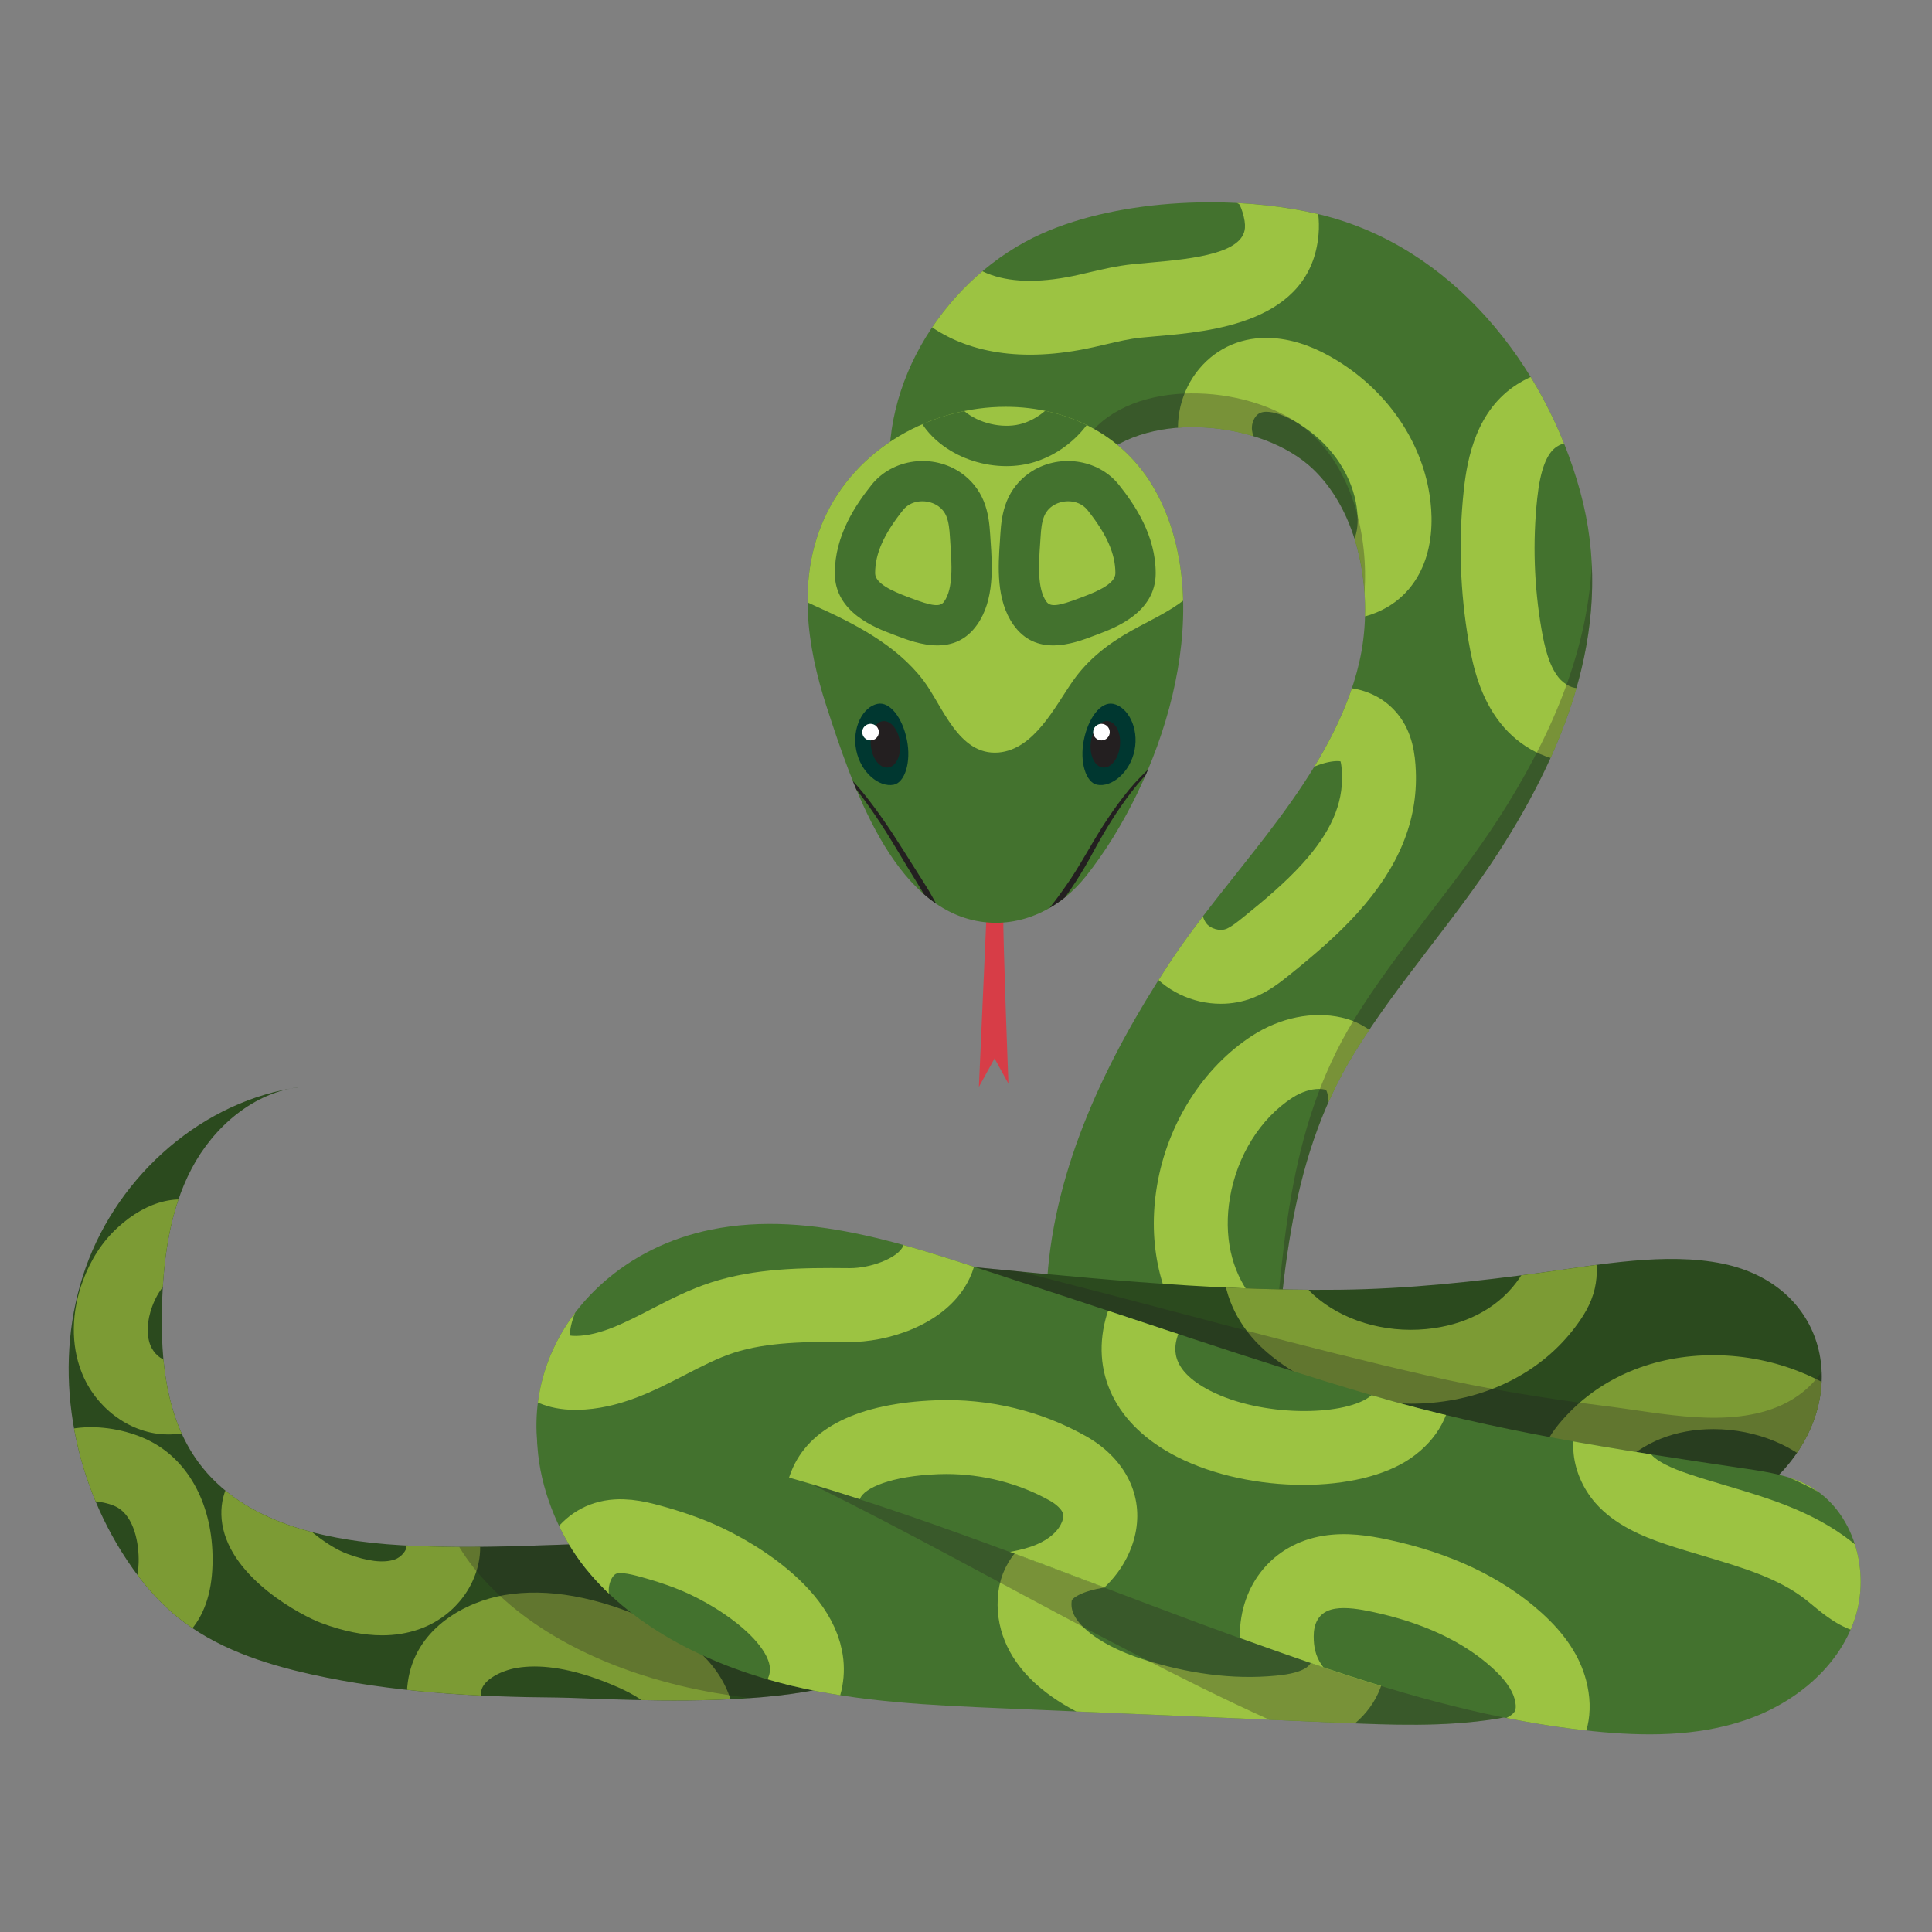 <?xml version="1.0" encoding="UTF-8" standalone="no"?>
<!-- Created with Inkscape (http://www.inkscape.org/) -->

<svg
   version="1.1"
   id="svg18"
   width="300"
   height="300"
   viewBox="0 0 300 300"
   sodipodi:docname="1522_pic.svg"
   inkscape:version="1.2.1 (9c6d41e410, 2022-07-14)"
   xmlns:inkscape="http://www.inkscape.org/namespaces/inkscape"
   xmlns:sodipodi="http://sodipodi.sourceforge.net/DTD/sodipodi-0.dtd"
   xmlns="http://www.w3.org/2000/svg"
   xmlns:svg="http://www.w3.org/2000/svg">
  <rect x="0" y="0" width="300" height="300" fill="#808080" stroke="none"/>
  <sodipodi:namedview
     id="namedview1572"
     pagecolor="#ffffff"
     bordercolor="#000000"
     borderopacity="0.25"
     inkscape:showpageshadow="2"
     inkscape:pageopacity="0.0"
     inkscape:pagecheckerboard="0"
     inkscape:deskcolor="#d1d1d1"
     showgrid="false"
     inkscape:zoom="3.010349"
     inkscape:cx="84.375599"
     inkscape:cy="213.5965"
     inkscape:window-width="1700"
     inkscape:window-height="1396"
     inkscape:window-x="8"
     inkscape:window-y="28"
     inkscape:window-maximized="1"
     inkscape:current-layer="svg18" />
  <defs
     id="defs22">
    <clipPath
       clipPathUnits="userSpaceOnUse"
       id="clipPath7032">
      <path
         d="m 155.25,550.3 h 634.5 v 539.401 h -634.5 z"
         id="path7030" />
    </clipPath>
    <clipPath
       clipPathUnits="userSpaceOnUse"
       id="clipPath7044">
      <path
         d="m 500.504,1075.978 c -33.103,-14.772 -57.613,-52.205 -52.77,-88.954 v 0 c 2.443,-18.569 16.486,-41.179 38.189,-37.356 v 0 c 22.558,3.978 20.049,34.184 34.088,47.421 v 0 c 18.375,17.319 57.608,13.256 75.141,-3.327 v 0 c 16.312,-15.43 20.925,-42.468 17.097,-63.87 v 0 c -0.883,-4.943 -2.225,-9.795 -3.911,-14.525 v 0 C 595.46,879.247 565.195,851.638 544.542,820.02 v 0 C 523.147,787.26 505.063,750.029 502.338,710.429 v 0 c -1.53,-22.304 4.969,-46.72 23.711,-60.35 v 0 c 18.139,-13.19 51.695,-19.107 54.465,10.852 v 0 c 4.14,44.775 4.986,89.154 29.266,128.537 v 0 c 14.988,24.311 34.964,46.193 50.318,69.989 v 0 c 24.408,37.825 41.033,81.21 28.622,126.38 v 0 c -12.156,44.254 -44.838,85.62 -90.918,96.786 v 0 c -11.572,2.805 -24.884,4.29 -38.472,4.29 v 0 c -20.704,0 -42.045,-3.45 -58.826,-10.935"
         id="path7042" />
    </clipPath>
    <clipPath
       clipPathUnits="userSpaceOnUse"
       id="clipPath7072">
      <path
         d="m 155.25,550.3 h 634.5 v 539.401 h -634.5 z"
         id="path7070" />
    </clipPath>
    <clipPath
       clipPathUnits="userSpaceOnUse"
       id="clipPath7080">
      <path
         d="M 447.13,1020.09 H 692.929 V 639.27 H 447.13 Z"
         id="path7078" />
    </clipPath>
    <clipPath
       clipPathUnits="userSpaceOnUse"
       id="clipPath7084">
      <path
         d="m 447.13,639.27 h 245.799 v 380.824 H 447.13 Z"
         id="path7082" />
    </clipPath>
    <clipPath
       clipPathUnits="userSpaceOnUse"
       id="clipPath7112">
      <path
         d="m 237.735,776.981 c 1.201,0.213 2.408,0.404 3.621,0.566 v 0 c -1.22,-0.134 -2.428,-0.324 -3.621,-0.566 m -71.681,-62.656 c -11.517,-32.501 -5.749,-69.951 12.475,-99.219 v 0 c 5.347,-8.588 11.756,-16.601 19.616,-22.967 v 0 c 13.322,-10.797 30.117,-16.351 46.858,-20.066 v 0 c 28.175,-6.247 57.18,-7.88 86.042,-8.089 v 0 c 18.08,-0.13 119.792,-8.014 116.273,22.212 v 0 c -0.935,8.043 -7.439,14.316 -14.302,18.614 v 0 c -16.078,10.063 -35.612,13.033 -54.576,13.434 v 0 c -14.896,0.312 -29.749,-0.218 -44.594,-0.751 v 0 c -19.138,-0.689 -38.26,-1.375 -57.447,-0.245 v 0 c -26.392,1.558 -55.337,7.763 -70.966,29.09 v 0 c -11.207,15.291 -13.206,35.407 -12.694,54.36 v 0 c 0.449,16.58 2.646,33.532 10.354,48.222 v 0 c 7.135,13.599 19.727,25.018 34.642,28.061 v 0 c -32.636,-5.856 -60.569,-31.31 -71.681,-62.656"
         id="path7110" />
    </clipPath>
    <clipPath
       clipPathUnits="userSpaceOnUse"
       id="clipPath7136">
      <path
         d="m 155.25,550.3 h 634.5 v 539.401 h -634.5 z"
         id="path7134" />
    </clipPath>
    <clipPath
       clipPathUnits="userSpaceOnUse"
       id="clipPath7144">
      <path
         d="M 296.694,618.34 H 447.407 V 563.779 H 296.694 Z"
         id="path7142" />
    </clipPath>
    <clipPath
       clipPathUnits="userSpaceOnUse"
       id="clipPath7148">
      <path
         d="M 296.694,563.779 H 447.407 V 618.34 H 296.694 Z"
         id="path7146" />
    </clipPath>
    <clipPath
       clipPathUnits="userSpaceOnUse"
       id="clipPath7172">
      <path
         d="m 675.539,712.633 c -23.672,-3.216 -47.029,-5.761 -70.956,-6.031 v 0 c -46.824,-0.531 -93.454,4.659 -139.996,9.091 v 0 c -14.008,1.333 -31.158,1.174 -38.34,-10.926 v 0 c -5.094,-8.578 -2.399,-20.091 3.891,-27.836 v 0 c 6.287,-7.749 15.455,-12.511 24.48,-16.773 v 0 c 63.595,-30.037 133.894,-45.774 204.225,-45.72 v 0 c 14.56,0.015 29.393,0.743 43.065,5.745 v 0 c 20.43,7.472 41.952,5.519 58.044,23.511 v 0 c 23.782,26.591 14.913,64.499 -21.268,72.005 v 0 c -5.79,1.2 -11.863,1.673 -18.057,1.673 v 0 c -15.129,0 -30.964,-2.822 -45.088,-4.739"
         id="path7170" />
    </clipPath>
    <clipPath
       clipPathUnits="userSpaceOnUse"
       id="clipPath7188">
      <path
         d="m 155.25,550.3 h 634.5 v 539.401 h -634.5 z"
         id="path7186" />
    </clipPath>
    <clipPath
       clipPathUnits="userSpaceOnUse"
       id="clipPath7200">
      <path
         d="m 366.04,700.39 c -10.428,-1.526 -21.104,-4.568 -28.837,-11.724 v 0 c -22.489,-20.817 -13.087,-58.587 3.553,-79.334 v 0 c 17.494,-21.808 45.372,-34.782 72.04,-41.183 v 0 c 24.092,-5.784 49.03,-6.869 73.785,-7.927 v 0 c 39.162,-1.675 78.327,-3.351 117.492,-5.026 v 0 c 18.433,-0.792 37.018,-1.572 55.235,1.337 v 0 c 12.933,2.066 66.399,16.764 55.485,39.48 v 0 c -3.728,7.767 -12.682,11.313 -20.915,13.858 v 0 c -42.198,13.037 -86.652,17.922 -128.491,32.067 v 0 c -33.23,11.232 -64.241,28.114 -96.798,41.171 v 0 c -26.381,10.578 -54.558,18.683 -82.763,18.683 v 0 c -6.603,0 -13.205,-0.444 -19.786,-1.402"
         id="path7198" />
    </clipPath>
    <clipPath
       clipPathUnits="userSpaceOnUse"
       id="clipPath7216">
      <path
         d="m 155.25,550.3 h 634.5 v 539.401 h -634.5 z"
         id="path7214" />
    </clipPath>
    <clipPath
       clipPathUnits="userSpaceOnUse"
       id="clipPath7228">
      <path
         d="M 423.587,716.249 H 773.203 V 614.438 H 423.587 Z"
         id="path7226" />
    </clipPath>
    <clipPath
       clipPathUnits="userSpaceOnUse"
       id="clipPath7232">
      <path
         d="M 423.587,614.438 H 773.203 V 716.249 H 423.587 Z"
         id="path7230" />
    </clipPath>
    <clipPath
       clipPathUnits="userSpaceOnUse"
       id="clipPath7256">
      <path
         d="m 384.631,727.6 c -14.223,-2.918 -27.456,-9.309 -38.22,-19.06 v 0 c -14.809,-13.418 -23.477,-31.834 -22.647,-52.076 v 0 c 0.132,-3.204 0.519,-6.484 2.009,-9.324 v 0 c 3.38,-6.462 11.599,-8.957 18.871,-8.353 v 0 c 7.268,0.599 14.098,3.585 21.177,5.338 v 0 c 18.705,4.628 36.228,-0.202 54.228,-5.526 v 0 c 45.708,-13.715 90.49,-31.926 135.367,-48.549 v 0 c 5.096,-1.886 10.194,-3.755 15.296,-5.597 v 0 c 39.766,-14.33 80.214,-27.915 122.496,-32.234 v 0 c 17.838,-1.82 36.258,-1.919 53.241,3.85 v 0 c 16.981,5.762 32.434,18.182 38.225,35.154 v 0 c 5.79,16.975 -0.28,38.257 -16.026,46.836 v 0 c -6.746,3.672 -14.518,4.856 -22.117,5.981 v 0 c -44.728,6.626 -87.617,12.977 -131.109,25.787 v 0 c -41.726,12.288 -82.788,26.686 -124.17,40.06 v 0 c -27.304,8.827 -56.657,19.745 -85.836,19.745 v 0 c -6.948,0 -13.886,-0.618 -20.785,-2.032"
         id="path7254" />
    </clipPath>
    <clipPath
       clipPathUnits="userSpaceOnUse"
       id="clipPath7284">
      <path
         d="m 155.25,550.3 h 634.5 v 539.401 h -634.5 z"
         id="path7282" />
    </clipPath>
    <clipPath
       clipPathUnits="userSpaceOnUse"
       id="clipPath7296">
      <path
         d="m 424.144,975.839 c -9.185,-20.769 -5.857,-44.199 0.982,-65.15 v 0 c 8.917,-27.311 23.059,-70.64 53.915,-75.348 v 0 c 14.18,-2.159 27.816,4.462 36.969,16.028 v 0 c 25.802,32.608 46.041,91.481 25.362,132.441 v 0 c -10.927,21.648 -31.95,31.58 -53.546,31.58 v 0 c -25.826,0 -52.474,-14.199 -63.682,-39.551"
         id="path7294" />
    </clipPath>
    <clipPath
       clipPathUnits="userSpaceOnUse"
       id="clipPath7324">
      <path
         d="m 155.25,550.3 h 634.5 v 539.401 h -634.5 z"
         id="path7322" />
    </clipPath>
    <clipPath
       clipPathUnits="userSpaceOnUse"
       id="clipPath7332">
      <path
         d="M 420.082,638.525 H 661.898 V 554.47 H 420.082 Z"
         id="path7330" />
    </clipPath>
    <clipPath
       clipPathUnits="userSpaceOnUse"
       id="clipPath7336">
      <path
         d="m 420.082,554.47 h 241.816 v 84.055 H 420.082 Z"
         id="path7334" />
    </clipPath>
  </defs>
  <g
     id="g18982"
     transform="matrix(0.444,0,0,-0.444,-60.427,514.003)">
    <g
       id="g7026">
      <g
         id="g7028"
         clip-path="url(#clipPath7032)">
        <g
           id="g7034"
           transform="translate(609.78,789.469)">
          <path
             d="m 0,0 c -24.28,-39.383 -25.124,-83.762 -29.266,-128.539 -2.77,-29.957 -36.327,-24.041 -54.465,-10.851 -18.743,13.63 -25.244,38.044 -23.712,60.349 2.728,39.601 20.81,76.832 42.205,109.592 20.65,31.618 50.917,59.228 63.795,95.345 1.687,4.732 3.029,9.584 3.915,14.528 3.827,21.402 -0.787,48.44 -17.1,63.87 -17.533,16.583 -56.766,20.645 -75.142,3.325 -14.038,-13.236 -11.529,-43.441 -34.089,-47.419 -21.703,-3.825 -35.744,18.787 -38.19,37.353 -4.84,36.749 19.671,74.185 52.773,88.954 27.793,12.401 68.095,13.724 97.296,6.649 C 34.101,281.989 66.784,240.62 78.94,196.369 91.351,151.196 74.728,107.814 50.318,69.989 34.964,46.192 14.988,24.311 0,0"
             style="fill:#43722e;fill-opacity:1;fill-rule:nonzero;stroke:none"
             id="path7036" />
        </g>
      </g>
    </g>
    <g
       id="g7038">
      <g
         id="g7040"
         clip-path="url(#clipPath7044)">
        <g
           id="g7046"
           transform="translate(472.457,1068.621)">
          <path
             d="m 0,0 c 0.446,-0.987 2.617,-3.628 7.354,-5.895 7.364,-3.527 17.229,-4.21 29.337,-2.021 2.65,0.477 5.239,1.086 7.979,1.727 4.699,1.105 9.558,2.246 15.173,2.841 1.856,0.195 3.908,0.371 6.095,0.559 16.343,1.4 32.36,3.487 33.089,12.081 0.127,1.474 -0.162,3.358 -0.86,5.606 -0.653,2.108 -1.121,2.686 -1.173,2.745 -0.138,0.103 -0.827,0.514 -3.063,1.306 -3.835,1.363 -6.572,1.4 -11.546,1.473 -1.358,0.019 -2.775,0.04 -4.283,0.089 C 63.8,20.984 51.57,20.22 40.723,18.171 30.14,16.17 20.512,12.854 12.11,8.315 L 10.766,7.594 C 7.472,5.829 2.493,3.165 0.789,1.139 0.327,0.59 0.103,0.209 0,0 m 23.85,-35.001 c -10.335,0 -19.593,1.936 -27.659,5.794 h 0.003 c -11.595,5.554 -19.443,14.28 -21.529,23.949 -1.715,7.948 0.538,16.127 6.344,23.03 4.903,5.834 11.921,9.591 17.56,12.61 l 1.264,0.677 c 10.74,5.801 22.885,10.009 36.089,12.509 12.737,2.403 26.809,3.308 43.035,2.777 1.339,-0.045 2.594,-0.064 3.801,-0.082 5.888,-0.083 11.976,-0.172 19.824,-2.958 3.876,-1.377 8.364,-3.28 12.227,-6.939 3.587,-3.399 6.217,-7.918 8.042,-13.815 1.713,-5.521 2.345,-10.573 1.927,-15.446 -2.632,-31.019 -37.762,-34.026 -56.634,-35.643 -2.004,-0.174 -3.879,-0.331 -5.58,-0.512 -4.004,-0.423 -7.883,-1.335 -11.985,-2.298 -2.944,-0.693 -5.987,-1.405 -9.302,-2.004 -6.102,-1.1 -11.917,-1.649 -17.427,-1.649"
             style="fill:#9cc342;fill-opacity:1;fill-rule:nonzero;stroke:none"
             id="path7048" />
        </g>
        <g
           id="g7050"
           transform="translate(578.988,1013.654)">
          <path
             d="m 0,0 c -1.955,0 -2.892,-0.728 -3.444,-1.313 -1.229,-1.302 -1.868,-3.506 -1.551,-5.357 1.99,-11.689 7.918,-23.125 16.693,-32.199 7.441,-7.69 11.259,-8.157 11.946,-8.171 6.508,-0.134 7.13,2.206 7.73,4.473 v 0.002 c 0.747,2.836 0.719,6.805 -0.078,10.893 -2.122,10.886 -9.349,20.878 -19.83,27.41 C 7.46,-1.769 4.041,-0.395 1.017,-0.059 0.648,-0.019 0.312,0 0,0 m 24.085,-72.888 c -0.336,0 -0.667,0.002 -1.005,0.007 -9.925,0.216 -19.725,5.465 -29.962,16.045 -12.537,12.965 -20.695,28.813 -23.592,45.828 -1.687,9.922 1.386,20.174 8.226,27.427 6.661,7.062 15.93,10.333 26.101,9.21 6.955,-0.768 13.914,-3.369 21.278,-7.958 16.548,-10.31 28.044,-26.494 31.533,-44.402 1.09,-5.585 1.922,-14.008 -0.303,-22.429 -3.933,-14.915 -15.963,-23.728 -32.276,-23.728"
             style="fill:#9cc342;fill-opacity:1;fill-rule:nonzero;stroke:none"
             id="path7052" />
        </g>
        <g
           id="g7054"
           transform="translate(682.949,1002.451)">
          <path
             d="m 0,0 c -0.385,0 -1.083,-0.169 -2.35,-0.973 -3.583,-2.265 -5.836,-8.202 -6.898,-18.155 -1.619,-15.26 -1.109,-30.664 1.516,-45.783 1.024,-5.883 2.521,-12.474 5.892,-16.729 2.239,-2.827 5.625,-4.199 7.27,-3.656 0.82,0.27 3.738,1.826 6.675,10.416 5.538,16.167 6.05,34.425 1.443,51.417 C 10.235,-11.247 4.065,-1.508 0.381,-0.073 0.312,-0.047 0.197,0 0,0 m 4.598,-111.259 c -9.842,0 -19.837,4.899 -26.703,13.579 -6.961,8.794 -9.513,19.264 -11.092,28.345 -3.035,17.483 -3.625,35.295 -1.748,52.937 1.241,11.687 4.539,28.266 18.782,37.271 10.703,6.767 20.002,5.444 25.918,3.139 18.367,-7.147 26.637,-32.971 28.738,-40.713 5.942,-21.919 5.253,-45.553 -1.932,-66.551 -4.866,-14.205 -12.617,-23.152 -23.042,-26.59 -2.897,-0.954 -5.902,-1.417 -8.921,-1.417"
             style="fill:#9cc342;fill-opacity:1;fill-rule:nonzero;stroke:none"
             id="path7056" />
        </g>
        <g
           id="g7058"
           transform="translate(603.808,891.491)">
          <path
             d="m 0,0 c -1.626,0 -4.368,-0.414 -7.862,-1.856 -18.791,-7.763 -40.555,-24.628 -40.069,-46.622 0.08,-3.635 0.825,-6.57 2.096,-8.261 1.419,-1.892 4.727,-2.832 6.922,-1.972 1.776,0.691 4.06,2.531 6.266,4.309 7.063,5.696 14.433,11.884 20.481,18.574 l 0.002,0.002 c 9.819,10.855 14.196,20.798 13.78,31.289 -0.1,2.634 -0.34,3.877 -0.519,4.452 C 0.827,-0.035 0.456,0 0,0 m -40.777,-84.882 c -9.877,0 -19.665,4.553 -25.727,12.624 -4.619,6.151 -7.063,13.961 -7.265,23.211 -0.507,22.958 13.947,53.69 56.037,71.076 16.153,6.676 30.704,4.552 38.927,-5.69 5.092,-6.335 6.013,-13.938 6.248,-19.852 0.693,-17.44 -5.994,-33.68 -20.439,-49.65 -7.248,-8.015 -15.545,-15.005 -23.432,-21.363 -3.388,-2.73 -7.606,-6.127 -13.104,-8.268 -3.623,-1.414 -7.441,-2.088 -11.245,-2.088"
             style="fill:#9cc342;fill-opacity:1;fill-rule:nonzero;stroke:none"
             id="path7060" />
        </g>
        <g
           id="g7062"
           transform="translate(597.37,776.836)">
          <path
             d="m 0,0 c -2.888,0 -6.217,-1.083 -9.302,-3.078 -11.179,-7.232 -19.337,-20.3 -21.825,-34.954 -2.239,-13.191 0.418,-25.46 7.476,-34.553 1.779,-2.291 2.641,-3.028 3.045,-3.242 0.254,-0.134 1.055,-0.268 2.503,-0.35 2.514,0.016 7.76,0.051 10.669,10.859 1.917,7.129 3.017,14.497 4.18,22.295 1.271,8.499 2.584,17.286 5.061,26.127 2.378,8.494 1.694,15.108 0.622,16.609 -0.032,0.005 -0.112,0.029 -0.22,0.052 C 1.516,-0.078 0.773,0 0,0 m -18.186,-102.022 c -5.406,0 -10.272,1.12 -14.468,3.329 -5.136,2.709 -8.649,6.703 -11.407,10.253 -11.558,14.88 -16.012,34.318 -12.549,54.729 3.679,21.672 16.118,41.237 33.27,52.336 9.776,6.323 21.169,8.635 31.267,6.346 L 7.93,24.969 c 7.208,-1.636 12.988,-5.804 16.71,-12.051 7.587,-12.732 3.964,-29.966 2.053,-36.785 -2.041,-7.286 -3.179,-14.905 -4.384,-22.974 -1.222,-8.174 -2.483,-16.63 -4.788,-25.189 -5.097,-18.95 -18.021,-29.88 -35.462,-29.992 z"
             style="fill:#9cc342;fill-opacity:1;fill-rule:nonzero;stroke:none"
             id="path7064" />
        </g>
      </g>
    </g>
    <g
       id="g7066">
      <g
         id="g7068"
         clip-path="url(#clipPath7072)">
        <g
           id="g7074">
          <g
             id="g7076" />
          <g
             id="g7100">
            <g
               clip-path="url(#clipPath7080)"
               opacity="0.3"
               id="g7098">
              <g
                 id="g7096">
                <g
                   clip-path="url(#clipPath7084)"
                   id="g7094">
                  <g
                     transform="translate(595.148,993.762)"
                     id="g7088">
                    <path
                       d="M 0,0 C 11.386,-10.768 17.058,-27.191 18.153,-43.408 19.508,-23.782 14.177,-1.607 0,11.804 c -17.532,16.583 -56.765,20.648 -75.141,3.325 -14.039,-13.233 -11.532,-43.441 -34.09,-47.417 -21.703,-3.827 -35.744,18.785 -38.19,37.351 -0.148,1.13 -0.267,2.261 -0.361,3.393 -0.397,-5.037 -0.306,-10.122 0.361,-15.197 2.446,-18.566 16.487,-41.178 38.19,-37.353 22.558,3.978 20.051,34.186 34.09,47.421 C -56.765,20.648 -17.532,16.586 0,0"
                       style="fill:#231f20;fill-opacity:1;fill-rule:nonzero;stroke:none"
                       id="path7086" />
                  </g>
                  <g
                     transform="translate(660.094,871.261)"
                     id="g7092">
                    <path
                       d="m 0,0 c -15.354,-23.794 -35.33,-45.678 -50.318,-69.986 -24.28,-39.384 -25.124,-83.764 -29.266,-128.54 -2.77,-29.959 -36.327,-24.043 -54.465,-10.852 -15.385,11.186 -22.509,29.637 -23.724,48.224 -1.452,-22.219 5.071,-46.462 23.724,-60.028 18.138,-13.191 51.695,-19.107 54.465,10.85 4.142,44.778 4.986,89.158 29.266,128.539 C -35.33,-57.482 -15.354,-35.598 0,-11.802 19.79,18.862 34.456,53.182 32.689,89.142 31.167,57.48 17.612,27.292 0,0"
                       style="fill:#231f20;fill-opacity:1;fill-rule:nonzero;stroke:none"
                       id="path7090" />
                  </g>
                </g>
              </g>
            </g>
          </g>
        </g>
        <g
           id="g7102"
           transform="translate(331.045,563.985)">
          <path
             d="m 0,0 c 18.08,-0.132 119.792,-8.014 116.275,22.21 -0.94,8.045 -7.441,14.316 -14.304,18.614 C 85.893,50.887 66.359,53.859 47.398,54.261 13.291,54.98 -20.577,51.256 -54.646,53.264 c -26.393,1.556 -55.337,7.763 -70.964,29.088 -11.207,15.293 -13.209,35.408 -12.694,54.362 0.449,16.578 2.643,33.532 10.352,48.22 7.709,14.687 21.776,26.829 38.265,28.629 -34.179,-4.558 -63.784,-30.725 -75.304,-63.224 -11.517,-32.499 -5.749,-69.949 12.477,-99.22 5.345,-8.585 11.754,-16.599 19.614,-22.967 13.322,-10.793 30.116,-16.35 46.857,-20.062 C -57.865,1.84 -28.862,0.209 0,0"
             style="fill:#2b4a1e;fill-opacity:1;fill-rule:nonzero;stroke:none"
             id="path7104" />
        </g>
      </g>
    </g>
    <g
       id="g7106">
      <g
         id="g7108"
         clip-path="url(#clipPath7112)">
        <g
           id="g7114"
           transform="translate(323.038,574.847)">
          <path
             d="m 0,0 c -2.194,0 -4.281,-0.169 -6.25,-0.508 -5.439,-0.935 -11.628,-4.076 -12.391,-8.058 -1.215,-6.335 3.827,-10.362 8.512,-11.882 v -0.003 c 4.758,-1.543 10.406,-1.931 16.259,-2.222 12.326,-0.609 26.369,-0.816 37.36,4.389 -1.724,3.665 -6.341,7.389 -13.054,10.451 C 19.09,-2.66 8.712,0 0,0 m 16.863,-48.831 c -4.112,0 -8.134,0.153 -12.011,0.343 -7.359,0.367 -15.192,0.933 -22.965,3.459 v -0.003 c -18.455,5.996 -29.353,23.378 -25.911,41.336 3.356,17.493 20.087,26.369 33.392,28.66 15.148,2.596 32.577,-0.519 51.794,-9.283 15.972,-7.286 25.76,-17.941 28.307,-30.81 0.884,-4.464 0.668,-8.618 -0.643,-12.351 -3.027,-8.628 -10.83,-12.474 -13.395,-13.738 -12.526,-6.177 -25.96,-7.613 -38.568,-7.613"
             style="fill:#7c9b34;fill-opacity:1;fill-rule:nonzero;stroke:none"
             id="path7116" />
        </g>
        <g
           id="g7118"
           transform="translate(239.806,627.694)">
          <path
             d="m 0,0 c 2.277,-4.041 11.393,-11.099 17.687,-13.432 7.143,-2.653 12.733,-3.32 16.609,-2 2.564,0.874 4.14,3.4 4.091,4.192 -0.012,0.03 -0.482,1.546 -4.49,4.219 C 23.81,-0.301 6.118,4.215 0,0 m 29.908,-41.947 c -6.481,0 -13.503,1.424 -21.205,4.281 -6.53,2.42 -31.55,15.387 -34.677,34.6 -1.427,8.757 1.922,16.905 9.426,22.943 C 2.155,34.931 33.11,24.558 48.229,14.485 56.291,9.112 61.206,2.996 63.252,-4.208 67.348,-18.613 58.1,-34.623 42.635,-39.895 c -4.008,-1.368 -8.237,-2.052 -12.727,-2.052"
             style="fill:#7c9b34;fill-opacity:1;fill-rule:nonzero;stroke:none"
             id="path7120" />
        </g>
        <g
           id="g7122"
           transform="translate(164.996,632.446)">
          <path
             d="m 0,0 c -2.35,-4.929 -1.027,-15.397 2.859,-21.505 2.402,-3.779 6.102,-6.539 9.899,-7.385 2.528,-0.566 4.758,0.037 5.336,0.667 0.221,0.247 1.337,1.72 1.492,6.917 0.202,6.821 -1.605,15.97 -7.368,19.302 H 12.215 C 8.895,-0.08 2.446,0.735 0,0 m 14.833,-54.97 c -2.538,0 -5.125,0.279 -7.707,0.855 -10.486,2.34 -19.99,9.17 -26.075,18.738 -8.21,12.911 -11.929,34.707 -2.65,49.672 9.727,15.69 33.819,13.554 46.751,6.078 13.254,-7.664 20.829,-23.531 20.267,-42.449 -0.303,-10.125 -2.998,-17.836 -8.244,-23.578 -5.496,-6.015 -13.637,-9.316 -22.342,-9.316"
             style="fill:#7c9b34;fill-opacity:1;fill-rule:nonzero;stroke:none"
             id="path7124" />
        </g>
        <g
           id="g7126"
           transform="translate(194.643,709.245)">
          <path
             d="m 0,0 c -2.18,-2.023 -4.02,-4.96 -5.324,-8.491 -1.835,-4.977 -2.068,-9.915 -0.637,-13.545 1.133,-2.879 3.814,-5.235 6.102,-5.365 2.411,-0.225 5.613,2.226 7.067,5.275 1.859,3.879 2.023,9.267 0.463,15.169 C 6.396,-2.117 4.673,1.057 3.515,2.613 2.629,2.124 1.386,1.285 0,0 m 0.336,-53.25 c -0.552,0 -1.102,0.014 -1.656,0.044 -12.322,0.698 -23.848,9.415 -28.686,21.694 -3.783,9.6 -3.628,20.953 0.434,31.965 2.745,7.434 6.781,13.656 11.997,18.496 l 0.005,0.005 C -6.837,28.904 5.388,31.625 15.133,26.219 25.843,20.293 30.711,7.023 32.661,-0.357 34.87,-8.724 36.291,-21.224 30.525,-33.279 24.729,-45.393 12.751,-53.25 0.336,-53.25"
             style="fill:#7c9b34;fill-opacity:1;fill-rule:nonzero;stroke:none"
             id="path7128" />
        </g>
      </g>
    </g>
    <g
       id="g7130">
      <g
         id="g7132"
         clip-path="url(#clipPath7136)">
        <g
           id="g7138">
          <g
             id="g7140" />
          <g
             id="g7160">
            <g
               clip-path="url(#clipPath7144)"
               opacity="0.3"
               id="g7158">
              <g
                 id="g7156">
                <g
                   clip-path="url(#clipPath7148)"
                   id="g7154">
                  <g
                     transform="translate(433.015,604.808)"
                     id="g7152">
                    <path
                       d="m 0,0 c -16.078,10.063 -35.612,13.035 -54.573,13.437 -27.325,0.578 -54.5,-1.694 -81.748,-1.588 1.604,-2.608 3.32,-5.073 5.124,-7.324 17.495,-21.808 45.37,-34.783 72.038,-41.185 8.063,-1.936 16.226,-3.313 24.44,-4.37 26.839,1.863 50.759,7.495 49.023,22.417 C 13.364,-10.568 6.863,-4.297 0,0"
                       style="fill:#231f20;fill-opacity:1;fill-rule:nonzero;stroke:none"
                       id="path7150" />
                  </g>
                </g>
              </g>
            </g>
          </g>
        </g>
        <g
           id="g7162"
           transform="translate(759.952,643.696)">
          <path
             d="m 0,0 c -16.094,-17.993 -37.614,-16.04 -58.043,-23.514 -13.673,-5.003 -28.508,-5.731 -43.065,-5.743 -70.332,-0.056 -140.633,15.684 -204.229,45.72 -9.022,4.26 -18.19,9.025 -24.477,16.774 -6.29,7.744 -8.985,19.257 -3.891,27.835 7.182,12.1 24.332,12.258 38.338,10.925 46.544,-4.431 93.174,-9.621 139.998,-9.092 23.93,0.272 47.285,2.817 70.954,6.031 19.908,2.702 43.211,7.204 63.147,3.069 C 14.913,64.495 23.782,26.588 0,0"
             style="fill:#2b4a1e;fill-opacity:1;fill-rule:nonzero;stroke:none"
             id="path7164" />
        </g>
      </g>
    </g>
    <g
       id="g7166">
      <g
         id="g7168"
         clip-path="url(#clipPath7172)">
        <g
           id="g7174"
           transform="translate(589.722,715.437)">
          <path
             d="m 0,0 c 0.007,-0.033 0.002,-0.113 0.007,-0.226 0.139,-3.381 2.281,-7.262 5.735,-10.378 9.89,-8.916 24.635,-13.404 39.431,-11.987 13.317,1.266 24.477,7.02 31.42,16.2 1.748,2.315 2.237,3.334 2.34,3.785 0.064,0.282 0.068,1.123 -0.312,2.5 -0.67,2.427 -2.068,7.484 -13.254,7.484 H 65.358 C 57.975,7.378 50.572,6.522 42.736,5.622 34.205,4.638 25.375,3.67 16.203,3.715 7.373,3.867 1.17,1.426 0,0 m 39.921,-48.685 c -19.278,-0.003 -38.088,6.811 -51.483,18.886 -8.649,7.795 -13.844,18.199 -14.253,28.547 -0.296,7.384 2.225,14.048 7.291,19.266 10.324,10.637 27.906,11.597 34.987,11.546 7.561,-0.08 15.216,0.803 23.317,1.736 8.214,0.947 16.708,1.927 25.578,1.927 h 0.009 c 19.614,0 33.523,-9.64 38.166,-26.449 1.464,-5.308 1.671,-10.381 0.606,-15.08 -1.28,-5.662 -4.222,-10.091 -6.933,-13.674 -11.365,-15.025 -28.975,-24.379 -49.588,-26.341 -2.565,-0.244 -5.136,-0.364 -7.697,-0.364"
             style="fill:#7c9b34;fill-opacity:1;fill-rule:nonzero;stroke:none"
             id="path7176" />
        </g>
        <g
           id="g7178"
           transform="translate(744.533,629.646)">
          <path
             d="m 0,0 c 5.63,0 11.372,-0.167 17.213,-0.801 8.771,-0.952 15.185,0.81 16.489,2.114 -0.002,0.033 0.007,0.113 0.014,0.224 0.198,3.381 -1.558,7.45 -4.692,10.887 -8.973,9.843 -23.204,15.743 -38.07,15.787 -0.058,0 -0.117,0.003 -0.176,0.003 -13.306,0 -24.901,-4.634 -32.678,-13.057 -1.966,-2.131 -2.554,-3.101 -2.699,-3.543 -0.09,-0.268 -0.179,-1.104 0.065,-2.512 0.43,-2.486 1.326,-7.652 12.47,-8.745 7.347,-0.719 14.797,-0.594 22.68,-0.463 C -6.292,-0.052 -3.165,0 0,0 m 22.114,-26.905 c -3.111,0 -5.785,0.205 -7.685,0.411 -7.524,0.813 -15.221,0.682 -23.378,0.548 -8.264,-0.141 -16.814,-0.284 -25.641,0.583 -19.525,1.917 -32.431,12.87 -35.41,30.053 -0.938,5.422 -0.646,10.488 0.869,15.06 1.83,5.517 5.193,9.636 8.24,12.937 12.725,13.785 31.068,21.372 51.667,21.372 0.087,0 0.171,-0.003 0.258,-0.003 21.98,-0.066 43.321,-9.121 57.085,-24.217 7.843,-8.601 11.999,-19.463 11.398,-29.801 -0.43,-7.383 -3.591,-13.766 -9.14,-18.463 -8.257,-6.985 -19.861,-8.48 -28.263,-8.48"
             style="fill:#7c9b34;fill-opacity:1;fill-rule:nonzero;stroke:none"
             id="path7180" />
        </g>
      </g>
    </g>
    <g
       id="g7182">
      <g
         id="g7184"
         clip-path="url(#clipPath7188)">
        <g
           id="g7190"
           transform="translate(659.309,556.533)">
          <path
             d="M 0,0 C 12.932,2.065 66.398,16.764 55.485,39.482 51.754,47.247 42.802,50.795 34.569,53.337 -7.629,66.377 -52.083,71.26 -93.924,85.404 c -33.227,11.233 -64.239,28.115 -96.797,41.171 -32.555,13.054 -67.838,22.345 -102.548,17.281 -10.428,-1.522 -21.104,-4.565 -28.839,-11.724 -22.487,-20.815 -13.084,-58.586 3.555,-79.33 17.495,-21.811 45.37,-34.783 72.04,-41.186 24.092,-5.784 49.03,-6.868 73.785,-7.927 39.163,-1.675 78.327,-3.351 117.492,-5.026 C -36.803,-2.126 -18.221,-2.906 0,0"
             style="fill:#43722e;fill-opacity:1;fill-rule:nonzero;stroke:none"
             id="path7192" />
        </g>
      </g>
    </g>
    <g
       id="g7194">
      <g
         id="g7196"
         clip-path="url(#clipPath7200)">
        <g
           id="g7202"
           transform="translate(358.065,572.849)">
          <path
             d="m 0,0 c -1.196,0.959 -2.415,1.882 -3.642,2.791 -7.495,5.569 -15.11,10.63 -17.711,20.604 -2.408,9.236 2.035,20.575 11.147,23.413 5.126,1.598 10.671,0.387 15.847,-1.041 6.671,-1.842 13.264,-4.041 19.513,-7.013 C 41.007,31.214 68.283,12.601 57.957,-8.411 53.112,-18.27 41.989,-17.589 32.553,-17.389 20.27,-17.131 9.206,-7.394 0,0 Z"
             style="fill:none;stroke:#9cc342;stroke-width:25.845;stroke-linecap:butt;stroke-linejoin:miter;stroke-miterlimit:10;stroke-dasharray:none;stroke-opacity:1"
             id="path7204" />
        </g>
        <g
           id="g7206"
           transform="translate(505.377,579.918)">
          <path
             d="m 0,0 c -5.052,5.174 -8.23,11.586 -7.317,19.337 1.546,13.092 19.537,16.451 30.566,16.677 9.046,0.186 17.943,-2.096 26.674,-4.478 17.11,-4.664 35.013,-10.327 46.886,-23.503 2.53,-2.808 4.802,-6.078 5.333,-9.821 0.811,-5.716 -2.746,-11.391 -7.577,-14.56 -4.828,-3.167 -10.714,-4.255 -16.463,-4.807 C 60.647,-22.838 43.03,-20.147 26.39,-14.83 18.049,-12.166 7.15,-7.321 0,0 Z"
             style="fill:none;stroke:#9cc342;stroke-width:25.845;stroke-linecap:butt;stroke-linejoin:miter;stroke-miterlimit:10;stroke-dasharray:none;stroke-opacity:1"
             id="path7208" />
        </g>
      </g>
    </g>
    <g
       id="g7210">
      <g
         id="g7212"
         clip-path="url(#clipPath7216)">
        <g
           id="g7218"
           transform="translate(481.18,839.239)">
          <path
             d="m 0,0 -2.737,-61.692 5.477,9.945 4.858,-8.827 c 0,0 -1.846,47.433 -1.846,60.574 C 5.752,13.143 0,0 0,0"
             style="fill:#d73d47;fill-opacity:1;fill-rule:nonzero;stroke:none"
             id="path7220" />
        </g>
        <g
           id="g7222">
          <g
             id="g7224" />
          <g
             id="g7244">
            <g
               clip-path="url(#clipPath7228)"
               opacity="0.3"
               id="g7242">
              <g
                 id="g7240">
                <g
                   clip-path="url(#clipPath7232)"
                   id="g7238">
                  <g
                     transform="translate(773.171,677.923)"
                     id="g7236">
                    <path
                       d="m 0,0 c -3.433,-5.134 -8.51,-9.201 -14.175,-11.743 -18.268,-8.2 -41.813,-2.697 -60.835,-0.336 -21.122,2.629 -42.158,6.029 -62.918,10.759 -42.41,9.668 -84.288,21.477 -126.421,32.25 -5.178,1.325 -10.429,2.713 -15.739,4.09 -9.499,0.912 -18.994,1.845 -28.486,2.749 -14.008,1.335 -31.158,1.175 -38.34,-10.923 -5.094,-8.581 -2.397,-20.091 3.891,-27.838 6.289,-7.748 15.455,-12.511 24.477,-16.773 63.598,-30.037 133.897,-45.774 204.231,-45.72 14.558,0.012 29.388,0.742 43.062,5.745 20.432,7.471 41.949,5.519 58.046,23.514 C -3.816,-23.726 0.463,-11.464 0,0"
                       style="fill:#231f20;fill-opacity:1;fill-rule:nonzero;stroke:none"
                       id="path7234" />
                  </g>
                </g>
              </g>
            </g>
          </g>
        </g>
        <g
           id="g7246"
           transform="translate(555.417,590.048)">
          <path
             d="m 0,0 c -44.877,16.625 -89.659,34.837 -135.367,48.549 -18,5.326 -35.526,10.157 -54.228,5.528 -7.079,-1.752 -13.909,-4.739 -21.179,-5.34 -7.27,-0.602 -15.488,1.894 -18.872,8.355 -1.487,2.84 -1.877,6.12 -2.006,9.325 -0.83,20.239 7.838,38.657 22.645,52.076 10.763,9.75 23.998,16.141 38.22,19.057 35.868,7.354 72.815,-6.783 106.623,-17.711 41.38,-13.374 82.441,-27.772 124.167,-40.062 43.495,-12.81 86.384,-19.158 131.112,-25.787 7.596,-1.123 15.371,-2.307 22.114,-5.979 15.747,-8.581 21.816,-29.861 16.027,-46.836 -5.79,-16.973 -21.243,-29.393 -38.223,-35.157 -16.983,-5.765 -35.403,-5.669 -53.241,-3.846 C 95.507,-33.509 55.062,-19.924 15.296,-5.594 10.195,-3.755 5.096,-1.887 0,0"
             style="fill:#43722e;fill-opacity:1;fill-rule:nonzero;stroke:none"
             id="path7248" />
        </g>
      </g>
    </g>
    <g
       id="g7250">
      <g
         id="g7252"
         clip-path="url(#clipPath7256)">
        <g
           id="g7258"
           transform="translate(334.655,690.779)">
          <path
             d="M 0.754,-0.195 C 1.231,-0.28 1.96,-0.35 3.005,-0.334 c 8.362,0.162 16.992,4.617 26.129,9.333 6.6,3.404 13.423,6.926 20.998,9.377 15.341,4.964 31.571,5.185 48.258,5.002 0.092,-0.002 0.186,-0.002 0.28,-0.002 7.257,0 15.901,3.322 18.256,7.048 0.338,0.536 1.04,1.65 -0.555,4.911 -1.518,3.094 -4.835,6.186 -9.863,9.184 -11.821,7.051 -26.945,10.733 -44.952,10.94 -4.617,0.042 -9.278,-0.592 -13.829,-1.92 L 47.724,53.537 C 28.216,47.846 10.345,29.501 2.197,6.797 0.937,3.296 0.712,0.963 0.754,-0.195 m 1.934,-25.986 c -10.216,-0.002 -16.44,3.757 -19.889,6.955 -4.875,4.52 -12.002,15.051 -4.929,34.754 11.019,30.697 35.013,54.768 62.615,62.823 v -0.003 c 7.002,2.044 14.208,2.98 21.372,2.956 22.626,-0.263 42.101,-5.171 57.89,-14.586 9.537,-5.691 16.024,-12.237 19.833,-20.011 5.127,-10.465 4.842,-21.151 -0.806,-30.089 C 130.344,3.275 111.799,-2.596 98.085,-2.467 83.642,-2.296 69.707,-2.453 58.09,-6.215 52.529,-8.012 46.923,-10.907 40.986,-13.968 30.154,-19.558 17.875,-25.894 3.505,-26.174 3.231,-26.179 2.956,-26.181 2.688,-26.181"
             style="fill:#9cc342;fill-opacity:1;fill-rule:nonzero;stroke:none"
             id="path7260" />
        </g>
        <g
           id="g7262"
           transform="translate(603.005,595.048)">
          <path
             d="m 0,0 c -6.184,-0.999 -7.476,-5.803 -7.472,-9.659 0.012,-7.183 2.329,-12.486 14.502,-19.917 7.692,-4.69 17.636,-6.624 28.166,-8.67 2.568,-0.501 5.118,-0.996 7.622,-1.53 7.157,-1.524 16.478,0.038 19.56,3.269 0.435,0.458 1.344,1.412 0.421,4.924 -0.879,3.334 -3.527,7.014 -7.864,10.94 -10.209,9.238 -24.313,15.817 -41.93,19.56 C 8.797,-0.19 3.961,0.641 0,0 m 48.704,-66.189 c -3.985,0 -7.822,0.401 -11.261,1.134 -2.359,0.501 -4.761,0.969 -7.178,1.438 -11.734,2.282 -25.037,4.866 -36.696,11.978 -12.499,7.632 -26.85,19.29 -26.886,41.942 -0.026,18.24 11.708,32.389 29.201,35.211 8.16,1.318 15.946,0.075 22.489,-1.316 22.138,-4.701 40.272,-13.341 53.902,-25.676 8.23,-7.446 13.305,-15.138 15.514,-23.517 2.972,-11.268 0.592,-21.688 -6.701,-29.341 -8.092,-8.491 -20.862,-11.853 -32.384,-11.853"
             style="fill:#9cc342;fill-opacity:1;fill-rule:nonzero;stroke:none"
             id="path7264" />
        </g>
        <g
           id="g7266"
           transform="translate(467.079,642.165)">
          <path
             d="m 0,0 c -0.898,0 -1.793,-0.016 -2.69,-0.049 -16.814,-0.618 -26.059,-4.892 -27.535,-8.597 -1.842,-4.629 -0.535,-10.397 3.038,-13.419 4.098,-3.465 11.191,-4.555 17.591,-5.166 13.682,-1.307 27.892,-1.993 39.156,1.814 4.99,1.684 8.801,4.522 10.455,7.788 1.382,2.726 1.18,4.161 -0.874,6.142 -0.815,0.787 -1.842,1.532 -3.049,2.211 C 25.373,-3.256 12.655,0 0,0 m 8.578,-54.11 c -6.917,0 -13.855,0.503 -20.631,1.151 -10.381,0.989 -22.279,3.09 -31.82,11.158 -12.053,10.192 -16.316,27.753 -10.367,42.708 6.074,15.277 23.574,23.876 50.601,24.872 18.476,0.691 36.596,-3.651 52.388,-12.523 3.134,-1.76 5.942,-3.827 8.343,-6.149 C 67.366,-2.812 69.601,-16.43 63.069,-29.318 58.311,-38.7 49.35,-46.011 37.835,-49.902 28.472,-53.067 18.545,-54.11 8.578,-54.11"
             style="fill:#9cc342;fill-opacity:1;fill-rule:nonzero;stroke:none"
             id="path7268" />
        </g>
        <g
           id="g7270"
           transform="translate(573.128,695.395)">
          <path
             d="m 0,0 c -6.132,0 -12.521,-0.594 -18.966,-1.812 -1.682,-0.314 -5.65,-1.228 -6.151,-2.859 -1.092,-3.538 -3.646,-11.825 11.419,-19.504 17.875,-9.109 45.845,-8.855 55.351,-2.265 3.221,2.233 3.184,3.875 3.162,4.667 -0.082,3.526 -3.78,9.435 -9.825,13.216 C 26.017,-2.942 13.637,0 0,0 m 18.745,-57.026 c -15.188,0 -31.339,3.282 -44.177,9.823 -21.561,10.987 -30.678,29.732 -24.383,50.147 2.349,7.62 8.778,17.387 26.063,20.646 12.96,2.438 45.967,6.332 72.449,-10.235 C 61.732,5.2 70.35,-8.353 70.654,-21.165 70.903,-31.71 65.832,-41.127 56.378,-47.682 47.376,-53.918 33.516,-57.026 18.745,-57.026"
             style="fill:#9cc342;fill-opacity:1;fill-rule:nonzero;stroke:none"
             id="path7272" />
        </g>
        <g
           id="g7274"
           transform="translate(712.947,649.836)">
          <path
             d="m 0,0 c 0.174,-0.287 0.367,-0.566 0.578,-0.808 3.029,-3.452 10.683,-6.027 13.197,-6.875 4.112,-1.382 8.299,-2.627 12.728,-3.943 15.086,-4.483 30.685,-9.118 44.127,-19.644 0.994,-0.783 1.978,-1.596 2.965,-2.413 2.3,-1.906 4.904,-4.065 6.438,-4.424 0.63,-0.116 2.016,0.65 2.211,1.247 0.644,1.981 -1.565,6.718 -6.934,11.583 C 66.34,-17.145 54.218,-10.423 38.258,-4.73 22.528,0.881 12.366,3.177 0.505,0.134 0.327,0.087 0.155,0.045 0,0 m 80.136,-63.96 c -1.983,0 -3.982,0.221 -5.961,0.682 -7.473,1.738 -12.798,6.153 -17.074,9.696 -0.803,0.668 -1.602,1.333 -2.415,1.967 -9.568,7.495 -22.185,11.245 -35.546,15.213 -4.453,1.323 -9.058,2.693 -13.609,4.225 -7.808,2.627 -17.636,6.633 -24.391,14.337 -8.973,10.242 -11.55,26.714 -0.341,36.564 4.333,3.804 9.375,5.444 13.287,6.447 20.035,5.129 36.43,0.301 52.856,-5.555 19.229,-6.86 34.186,-15.281 45.727,-25.746 13.129,-11.903 18.289,-26.019 14.151,-38.73 -3.71,-11.405 -14.957,-19.1 -26.684,-19.1"
             style="fill:#9cc342;fill-opacity:1;fill-rule:nonzero;stroke:none"
             id="path7276" />
        </g>
      </g>
    </g>
    <g
       id="g7278">
      <g
         id="g7280"
         clip-path="url(#clipPath7284)">
        <g
           id="g7286"
           transform="translate(516.009,851.369)">
          <path
             d="m 0,0 c 25.803,32.607 46.044,91.482 25.363,132.442 -24,47.536 -96.649,38.577 -117.228,-7.97 -9.185,-20.77 -5.858,-44.199 0.982,-65.15 8.916,-27.314 23.058,-70.64 53.915,-75.348 C -22.786,-18.188 -9.154,-11.567 0,0"
             style="fill:#43722e;fill-opacity:1;fill-rule:nonzero;stroke:none"
             id="path7288" />
        </g>
      </g>
    </g>
    <g
       id="g7290">
      <g
         id="g7292"
         clip-path="url(#clipPath7296)">
        <g
           id="g7298"
           transform="translate(571.862,1006.044)">
          <path
             d="m 0,0 c -2.629,7.246 -8.012,13.562 -15.056,16.492 -14.741,6.132 -33.885,5.046 -49.507,5.044 -29.713,-0.005 -60.527,-0.93 -87.216,-13.994 -16.936,-8.287 -17.413,-34.703 -15.58,-50.706 1.071,-9.344 8.355,-13.392 16.313,-16.961 13.865,-6.215 28.669,-13.691 38.178,-26.172 6.727,-8.825 12.309,-26.472 26.369,-25.248 12.375,1.076 19.645,15.977 25.887,24.926 5.346,7.657 12.472,13.16 20.573,17.69 7.787,4.351 16.548,7.989 22.697,14.682 7.103,7.73 11.665,17.491 14.873,27.392 C 0.266,-18.404 3.146,-8.675 0,0"
             style="fill:#9cc342;fill-opacity:1;fill-rule:nonzero;stroke:none"
             id="path7300" />
        </g>
        <g
           id="g7302"
           transform="translate(419.599,897.988)">
          <path
             d="m 0,0 c 6.734,-4.8 12.626,-10.73 17.936,-17.088 5.259,-6.412 9.897,-13.315 14.3,-20.301 l 6.63,-10.476 c 1.083,-1.767 2.225,-3.466 3.252,-5.303 1.029,-1.814 1.986,-3.635 3.031,-5.369 2.044,-3.477 4.605,-6.588 8.045,-8.432 3.402,-1.847 7.472,-2.623 11.414,-2.912 1.964,-0.122 3.839,0.043 5.587,0.752 1.76,0.689 3.438,1.807 5.035,3.001 3.189,2.417 5.978,5.392 8.536,8.554 2.55,3.168 4.934,6.551 7.223,9.934 2.244,3.412 4.316,6.96 6.417,10.515 4.142,7.152 8.651,14.167 13.916,20.589 5.329,6.344 11.586,12.074 18.982,15.824 -3.553,-2.112 -6.835,-4.624 -9.856,-7.401 -2.998,-2.812 -5.722,-5.897 -8.226,-9.145 -5.031,-6.498 -9.309,-13.526 -13.247,-20.763 -3.872,-7.302 -8.4,-14.334 -13.54,-20.89 -2.601,-3.265 -5.468,-6.393 -8.842,-9.001 -1.691,-1.285 -3.465,-2.507 -5.549,-3.352 -2.085,-0.872 -4.425,-1.095 -6.57,-0.961 -4.248,0.357 -8.489,1.174 -12.366,3.296 -3.886,2.119 -6.717,5.686 -8.794,9.302 -3.863,7.373 -8.425,14.137 -12.605,21.287 C 22.302,-24.226 12.906,-10.434 0,0"
             style="fill:#231f20;fill-opacity:1;fill-rule:nonzero;stroke:none"
             id="path7304" />
        </g>
        <g
           id="g7306"
           transform="translate(458.659,982.355)">
          <path
             d="m 0,0 c -2.514,0 -5.049,-0.94 -6.75,-3.076 -6.755,-8.479 -9.765,-15.295 -9.758,-22.107 0.002,-3.529 5.977,-6.224 11.182,-8.176 l 1.16,-0.442 c 7.763,-2.953 10.416,-3.235 11.807,-1.259 3.242,4.596 2.652,13.211 2.178,20.133 l -0.174,2.611 c -0.148,2.46 -0.4,5.018 -1.229,7.051 C 7.822,-3.802 6.858,-2.599 5.554,-1.687 4.011,-0.604 2.011,0 0,0 m 5.258,-50.407 c -5.413,0 -10.751,2.03 -14.438,3.432 l -1.102,0.419 c -6.076,2.279 -20.309,7.624 -20.323,21.359 -0.014,13.252 7.316,23.985 12.831,30.906 7.377,9.262 21.47,11.121 31.42,4.15 3.508,-2.46 6.215,-5.851 7.827,-9.81 1.6,-3.926 2.032,-8.023 2.246,-11.513 l 0.162,-2.497 c 0.597,-8.668 1.41,-20.535 -4.718,-29.222 -3.882,-5.507 -8.926,-7.224 -13.905,-7.224"
             style="fill:#43722e;fill-opacity:1;fill-rule:nonzero;stroke:none"
             id="path7308" />
        </g>
        <g
           id="g7310"
           transform="translate(509.674,982.355)">
          <path
             d="m 0,0 c -2.014,0 -4.011,-0.604 -5.554,-1.687 h -0.003 c -1.304,-0.912 -2.265,-2.115 -2.859,-3.576 -0.832,-2.035 -1.083,-4.593 -1.229,-7.053 l -0.176,-2.611 c -0.472,-6.922 -1.065,-15.537 2.176,-20.133 1.395,-1.974 4.043,-1.694 11.808,1.259 l 1.161,0.442 c 5.204,1.952 11.179,4.647 11.182,8.176 0.009,6.809 -3.001,13.626 -9.756,22.107 C 5.047,-0.94 2.512,0 0,0 m -5.258,-50.407 c -4.979,0 -10.026,1.717 -13.907,7.224 -6.126,8.687 -5.313,20.554 -4.718,29.222 l 0.162,2.497 c 0.214,3.49 0.648,7.587 2.248,11.516 1.612,3.956 4.317,7.347 7.824,9.807 9.948,6.971 24.043,5.11 31.421,-4.147 5.517,-6.927 12.847,-17.662 12.831,-30.909 -0.012,-13.735 -14.245,-19.08 -20.324,-21.359 l -1.102,-0.419 c -3.684,-1.402 -9.022,-3.432 -14.435,-3.432"
             style="fill:#43722e;fill-opacity:1;fill-rule:nonzero;stroke:none"
             id="path7312" />
        </g>
        <g
           id="g7314"
           transform="translate(488.046,994.644)">
          <path
             d="m 0,0 c -7.756,0 -15.744,2.474 -22.053,7.091 -7.549,5.519 -11.731,13.399 -11.781,22.184 l 14.098,0.078 c 0.028,-5.387 3.282,-8.893 6.005,-10.885 5.428,-3.967 13.433,-5.426 19.48,-3.544 6.69,2.084 12.397,7.74 14.535,14.413 l 13.423,-4.31 C 30.154,13.954 21.05,4.927 9.943,1.464 6.783,0.477 3.414,0 0,0"
             style="fill:#43722e;fill-opacity:1;fill-rule:nonzero;stroke:none"
             id="path7316" />
        </g>
      </g>
    </g>
    <g
       id="g7318">
      <g
         id="g7320"
         clip-path="url(#clipPath7324)">
        <g
           id="g7326">
          <g
             id="g7328" />
          <g
             id="g7348">
            <g
               clip-path="url(#clipPath7332)"
               opacity="0.3"
               id="g7346">
              <g
                 id="g7344">
                <g
                   clip-path="url(#clipPath7336)"
                   id="g7342">
                  <g
                     transform="translate(661.9,557.012)"
                     id="g7340">
                    <path
                       d="m 0,0 c -31.176,6.309 -61.474,16.661 -91.388,27.443 -5.099,1.84 -10.197,3.707 -15.294,5.594 -44.799,16.597 -89.506,34.771 -135.134,48.476 32.966,-16.292 65.301,-34.315 97.805,-51.439 4.809,-2.532 9.621,-5.047 14.44,-7.53 15.707,-8.099 31.555,-16.069 47.694,-23.331 8.016,-0.343 16.035,-0.686 24.052,-1.029 18.43,-0.79 37.015,-1.57 55.233,1.337 C -1.856,-0.362 -0.977,-0.2 0,0"
                       style="fill:#231f20;fill-opacity:1;fill-rule:nonzero;stroke:none"
                       id="path7338" />
                  </g>
                </g>
              </g>
            </g>
          </g>
        </g>
        <g
           id="g7350"
           transform="translate(453.279,898.852)">
          <path
             d="m 0,0 c 1.56,-7.81 -0.789,-14.863 -4.608,-15.625 -5.124,-1.024 -11.571,4.272 -13.129,12.084 -1.56,7.81 2.326,15.171 7.481,16.2 C -5.956,13.517 -1.56,7.81 0,0"
             style="fill:#003730;fill-opacity:1;fill-rule:nonzero;stroke:none"
             id="path7352" />
        </g>
        <g
           id="g7354"
           transform="translate(450.855,897.899)">
          <path
             d="m 0,0 c 0.482,-4.478 -1.41,-8.357 -4.227,-8.661 -2.817,-0.303 -5.491,3.083 -5.972,7.564 -0.484,4.478 1.409,8.355 4.226,8.66 C -3.158,7.866 -0.484,4.481 0,0"
             style="fill:#231f20;fill-opacity:1;fill-rule:nonzero;stroke:none"
             id="path7356" />
        </g>
        <g
           id="g7358"
           transform="translate(443.391,902.187)">
          <path
             d="m 0,0 c 0.312,-1.57 -0.707,-3.099 -2.277,-3.414 -1.572,-0.312 -3.101,0.707 -3.414,2.279 -0.314,1.57 0.705,3.097 2.277,3.412 C -1.842,2.592 -0.315,1.572 0,0"
             style="fill:#ffffff;fill-opacity:1;fill-rule:nonzero;stroke:none"
             id="path7360" />
        </g>
        <g
           id="g7362"
           transform="translate(515.144,898.852)">
          <path
             d="m 0,0 c -1.56,-7.81 0.789,-14.863 4.607,-15.625 5.125,-1.024 11.572,4.272 13.132,12.084 1.558,7.81 -2.328,15.171 -7.486,16.2 C 5.956,13.517 1.56,7.81 0,0"
             style="fill:#003730;fill-opacity:1;fill-rule:nonzero;stroke:none"
             id="path7364" />
        </g>
        <g
           id="g7366"
           transform="translate(517.567,897.899)">
          <path
             d="M 0,0 C -0.482,-4.478 1.412,-8.357 4.229,-8.661 7.044,-8.964 9.72,-5.578 10.202,-1.097 10.683,3.381 8.79,7.258 5.975,7.563 3.158,7.866 0.484,4.481 0,0"
             style="fill:#231f20;fill-opacity:1;fill-rule:nonzero;stroke:none"
             id="path7368" />
        </g>
        <g
           id="g7370"
           transform="translate(518.462,902.187)">
          <path
             d="M 0,0 C -0.315,-1.57 0.705,-3.099 2.277,-3.414 3.849,-3.726 5.376,-2.707 5.691,-1.135 6.003,0.435 4.983,1.962 3.412,2.277 1.842,2.592 0.315,1.572 0,0"
             style="fill:#ffffff;fill-opacity:1;fill-rule:nonzero;stroke:none"
             id="path7372" />
        </g>
      </g>
    </g>
  </g>
</svg>
